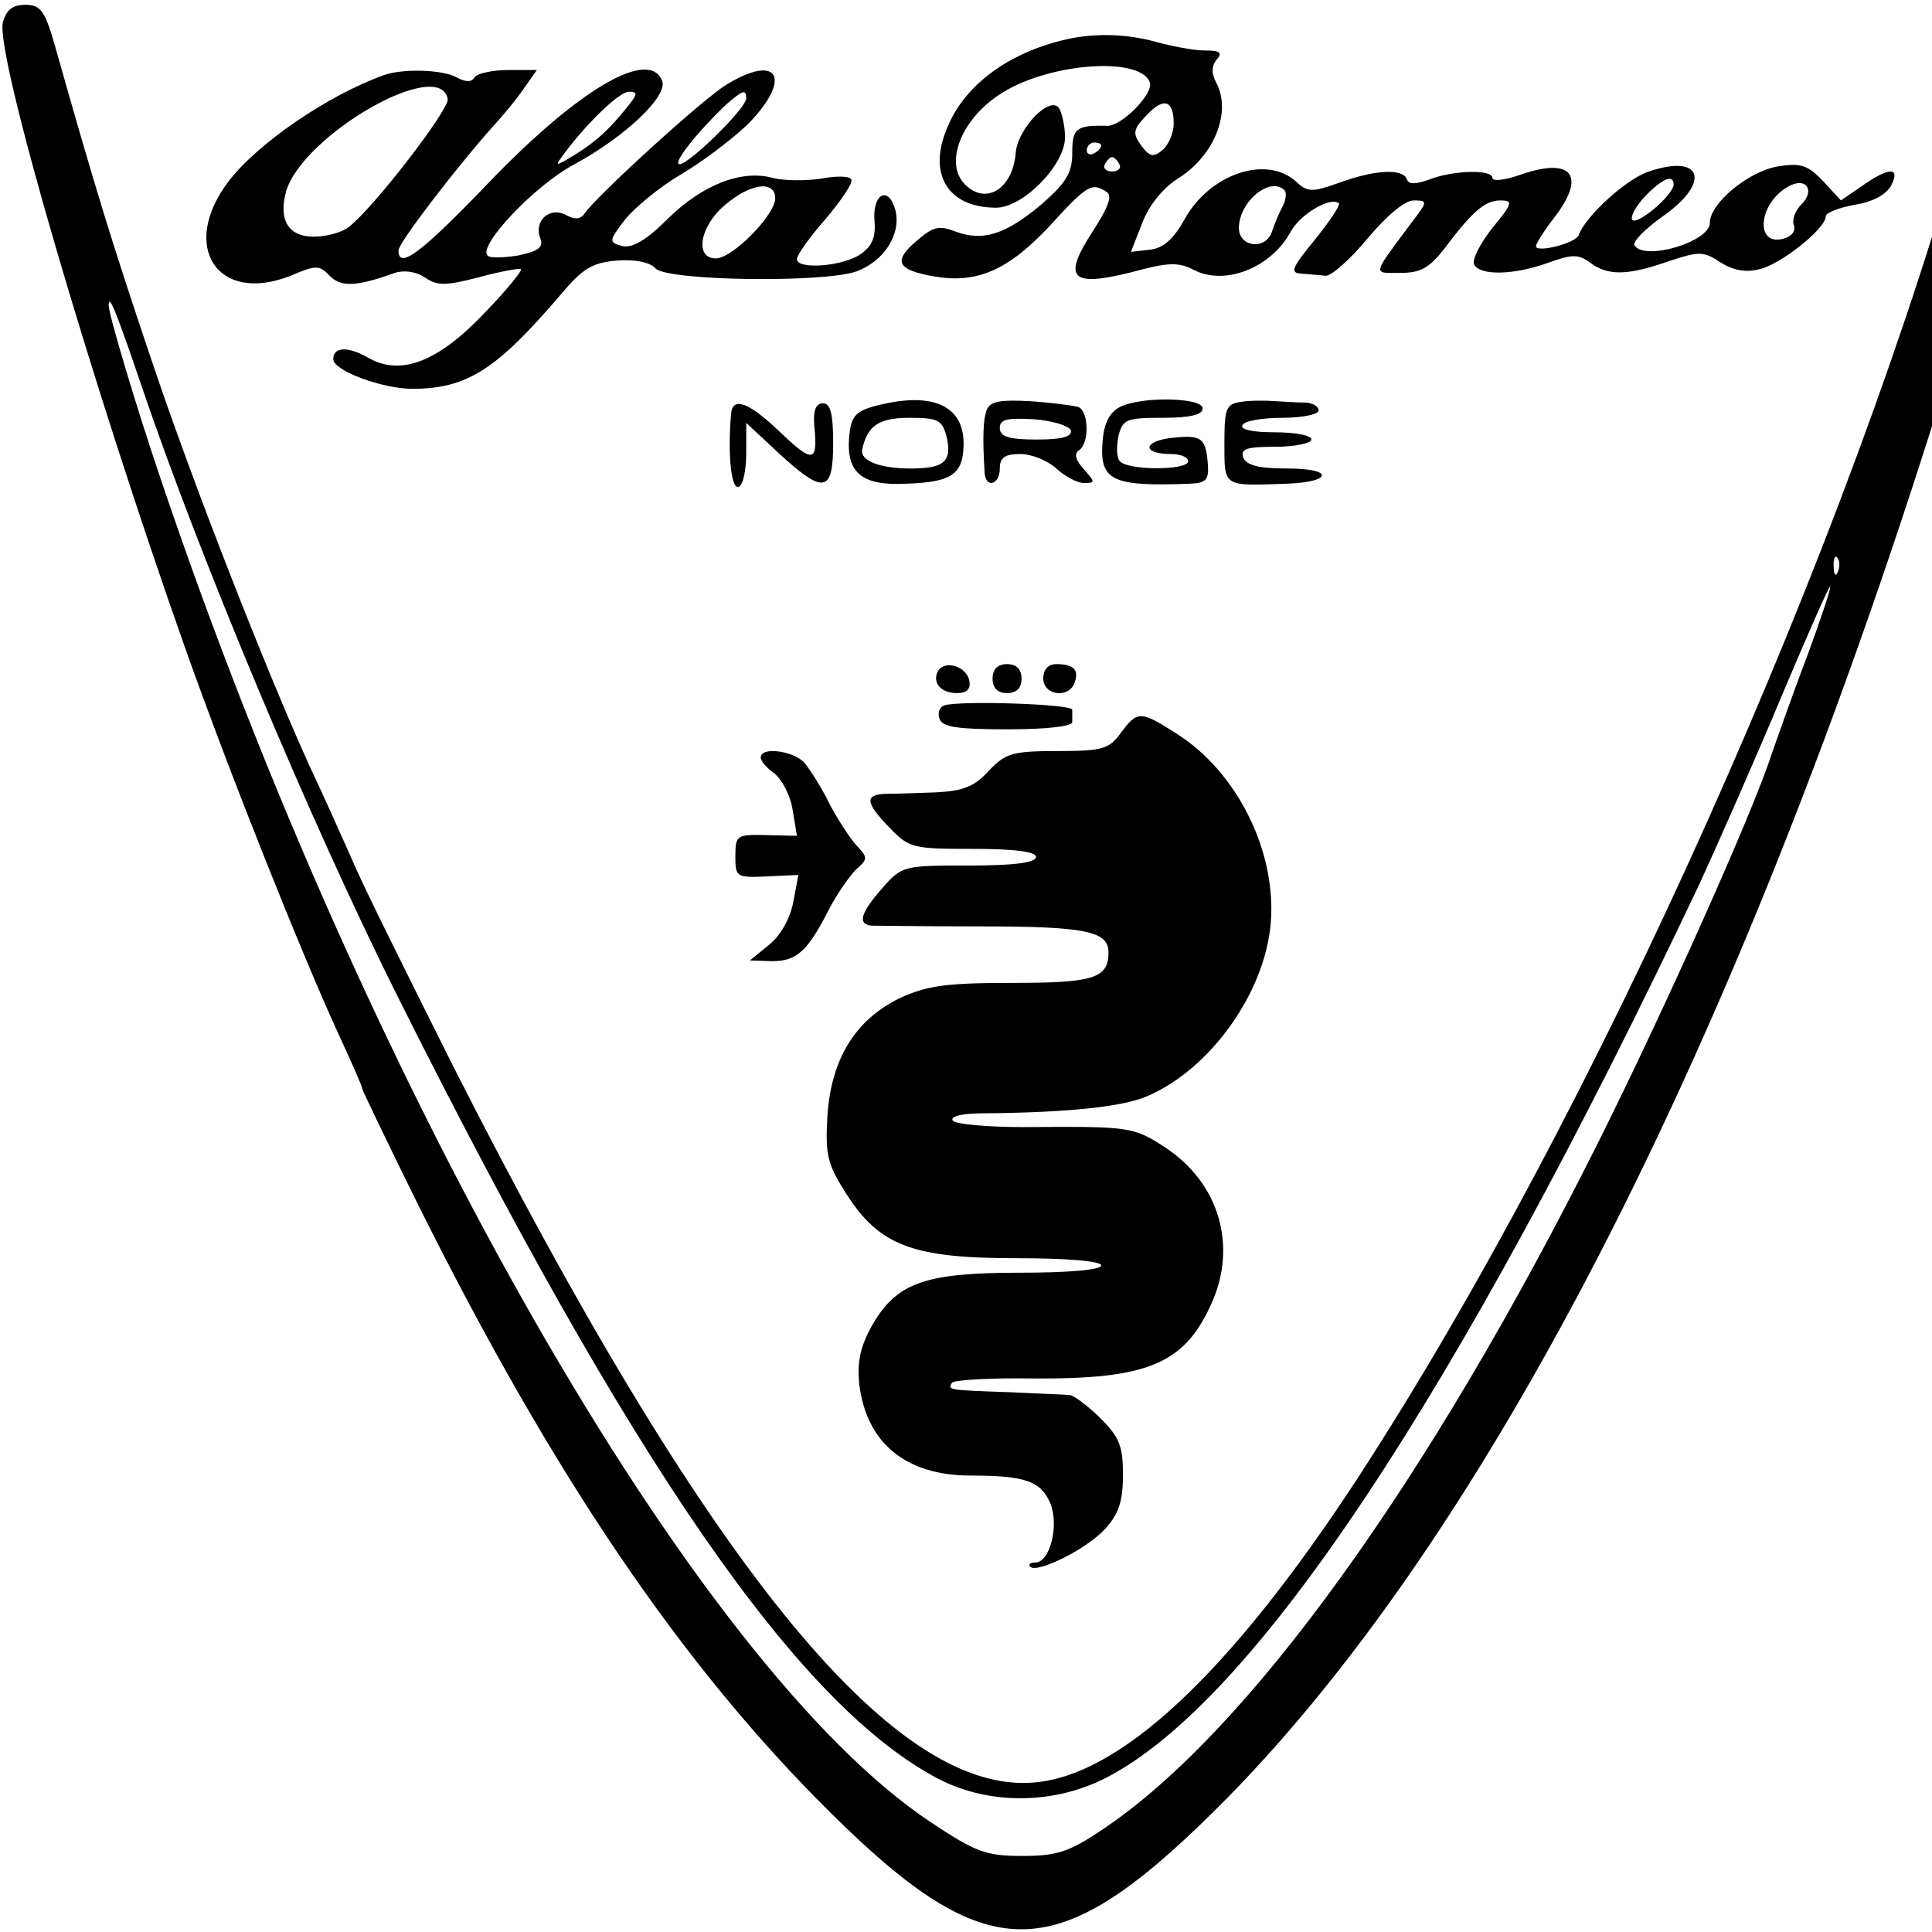<?xml version="1.0" standalone="no"?>
<!DOCTYPE svg PUBLIC "-//W3C//DTD SVG 20010904//EN"
 "http://www.w3.org/TR/2001/REC-SVG-20010904/DTD/svg10.dtd">
<svg version="1.0" xmlns="http://www.w3.org/2000/svg"
 width="16pt" height="16pt" viewBox="0 0 16 16"
 preserveAspectRatio="xMidYMid meet">
<g transform="translate(0,16) scale(0.006,-0.006)"
fill="#000000" stroke="none">
<path d="M1014 2775 c0 -38 4 -55 13 -55 7 0 13 9 13 19 0 11 6 21 13 24 13 5
67 -23 67 -35 0 -4 12 -8 27 -8 28 0 28 0 -10 27 -20 14 -37 30 -37 34 0 5 15
16 33 26 24 13 28 18 15 21 -10 2 -38 -9 -63 -23 l-45 -27 0 26 c0 14 -6 26
-13 26 -8 0 -12 -18 -13 -55z"/>
<path d="M1181 2776 c0 -62 5 -64 87 -57 61 5 52 21 -12 21 l-54 0 1 42 c1 24
-3 43 -10 45 -8 3 -12 -13 -12 -51z"/>
<path d="M1323 2786 c1 -25 8 -51 13 -56 13 -13 113 -16 124 -3 16 16 16 103
0 103 -5 0 -10 -20 -10 -45 l0 -45 -50 0 c-33 0 -50 4 -51 13 -1 6 -2 25 -3
41 0 16 -7 31 -14 34 -9 3 -11 -9 -9 -42z"/>
<path d="M1500 2775 c0 -61 -3 -60 95 -55 46 2 53 9 50 54 -3 51 -11 56 -81
56 l-64 0 0 -55z m120 25 c0 -5 -22 -10 -50 -10 -27 0 -50 5 -50 10 0 6 23 10
50 10 28 0 50 -4 50 -10z m-2 -47 c2 -9 -11 -13 -47 -13 -37 0 -51 4 -51 14 0
18 91 17 98 -1z"/>
<path d="M1670 2775 c0 -61 -3 -58 80 -55 56 2 67 11 65 54 -3 51 -10 56 -81
56 l-64 0 0 -55z m120 25 c0 -5 -22 -10 -50 -10 -27 0 -50 5 -50 10 0 6 23 10
50 10 28 0 50 -4 50 -10z m-2 -47 c2 -9 -11 -13 -47 -13 -48 0 -61 7 -44 24
12 11 86 2 91 -11z"/>
<path d="M4 2636 c-11 -43 121 -495 252 -865 61 -172 158 -415 210 -529 19
-41 34 -75 34 -78 0 -2 35 -75 78 -162 186 -373 363 -634 568 -837 217 -215
310 -215 528 0 405 399 786 1176 1079 2200 76 263 80 295 39 295 -29 0 -37
-15 -72 -140 -166 -604 -518 -1390 -847 -1895 -176 -269 -330 -413 -451 -419
-194 -11 -449 304 -796 988 -61 122 -125 250 -140 286 -16 36 -42 94 -59 130
-60 132 -161 390 -218 560 -53 157 -78 238 -133 433 -14 49 -20 57 -41 57 -18
0 -26 -7 -31 -24z m191 -501 c81 -239 234 -604 353 -842 324 -648 554 -981
748 -1082 70 -36 159 -35 231 2 205 106 483 526 818 1232 28 61 80 179 115
263 35 83 65 151 66 149 2 -1 -13 -45 -32 -97 -20 -52 -41 -113 -49 -135 -26
-81 -149 -355 -239 -535 -235 -470 -485 -816 -685 -949 -46 -31 -63 -36 -110
-36 -50 0 -64 5 -127 47 -323 215 -777 1008 -1062 1853 -34 100 -72 228 -72
240 0 17 9 -4 45 -110z m2342 -257 c-3 -8 -6 -5 -6 6 -1 11 2 17 5 13 3 -3 4
-12 1 -19z"/>
<path d="M1475 2613 c-79 -17 -141 -61 -166 -119 -30 -66 -2 -114 66 -114 37
0 95 59 95 97 0 15 -4 33 -8 40 -12 19 -57 -27 -60 -61 -4 -50 -41 -73 -70
-44 -30 30 -4 93 52 127 66 41 190 50 203 14 6 -15 -39 -61 -59 -60 -42 1 -48
-3 -48 -37 0 -28 -8 -41 -42 -71 -50 -42 -81 -52 -119 -38 -23 9 -31 7 -54
-13 -33 -28 -27 -40 25 -49 59 -10 102 9 159 70 52 57 58 60 78 47 9 -5 3 -21
-19 -55 -42 -65 -30 -77 54 -56 51 14 65 14 86 3 43 -22 106 3 133 52 13 25
56 50 67 40 2 -3 -13 -25 -33 -50 -32 -39 -35 -46 -19 -47 11 -1 26 -2 34 -3
8 0 34 23 58 52 26 31 51 52 63 52 20 0 20 -1 -3 -31 -55 -74 -54 -69 -15 -69
28 0 40 7 61 34 39 52 56 66 77 66 18 0 17 -4 -12 -39 -17 -22 -28 -44 -24
-50 9 -15 55 -14 102 3 33 12 42 12 58 0 24 -18 51 -18 108 2 42 14 48 14 71
-1 17 -11 35 -15 54 -10 29 6 92 56 92 73 0 5 18 12 40 16 25 4 43 14 50 26
14 27 -3 26 -40 0 l-29 -20 -24 26 c-22 23 -31 26 -63 21 -41 -7 -94 -51 -94
-78 0 -26 -90 -53 -104 -31 -3 5 15 23 39 40 67 47 55 87 -19 62 -31 -10 -88
-62 -97 -88 -4 -11 -59 -25 -59 -15 0 3 11 21 25 39 45 58 25 84 -45 60 -22
-8 -40 -10 -40 -5 0 12 -53 11 -87 -2 -19 -7 -29 -7 -31 0 -5 15 -42 14 -92
-4 -39 -14 -45 -14 -61 1 -41 37 -119 11 -154 -52 -15 -27 -29 -40 -48 -42
l-26 -3 16 41 c10 25 29 48 50 61 49 31 73 91 52 131 -7 13 -7 23 0 32 9 10 5
13 -16 13 -16 0 -46 6 -68 12 -40 11 -83 12 -120 4z m145 -117 c0 -13 -7 -29
-15 -36 -13 -11 -18 -10 -30 6 -12 17 -11 22 7 41 24 26 38 22 38 -11z m-100
-30 c0 -3 -4 -8 -10 -11 -5 -3 -10 -1 -10 4 0 6 5 11 10 11 6 0 10 -2 10 -4z
m25 -26 c3 -5 -1 -10 -10 -10 -9 0 -13 5 -10 10 3 6 8 10 10 10 2 0 7 -4 10
-10z m765 -28 c0 -14 -49 -56 -57 -49 -3 4 4 18 17 32 24 25 40 32 40 17z
m177 -27 c-9 -8 -14 -22 -11 -29 3 -8 -3 -16 -15 -19 -39 -10 -34 49 7 72 24
14 38 -4 19 -24z m-714 19 c3 -3 2 -14 -3 -23 -5 -9 -11 -24 -14 -33 -8 -27
-46 -23 -46 4 0 36 43 72 63 52z"/>
<path d="M530 2563 c-78 -28 -174 -94 -214 -146 -69 -90 -16 -171 85 -131 35
15 40 15 54 0 16 -16 37 -15 90 4 12 4 29 2 41 -6 17 -12 29 -12 75 0 30 8 56
13 58 11 2 -2 -20 -29 -49 -59 -65 -69 -117 -89 -162 -63 -28 16 -48 15 -48
-2 0 -16 68 -41 109 -41 75 0 116 26 204 129 31 37 44 45 78 48 25 2 46 -2 54
-11 17 -17 231 -20 277 -4 38 14 62 51 54 84 -9 35 -32 24 -29 -14 2 -22 -3
-35 -19 -46 -24 -17 -88 -22 -88 -7 0 6 18 31 40 56 22 26 38 50 35 54 -2 5
-22 5 -42 1 -21 -3 -50 -3 -66 1 -43 12 -97 -9 -145 -56 -30 -30 -49 -41 -63
-38 -19 5 -19 7 4 37 14 17 48 45 77 62 29 17 70 48 92 69 62 63 43 99 -29 55
-32 -19 -181 -155 -196 -178 -6 -8 -13 -9 -26 -2 -23 12 -45 -9 -35 -33 4 -12
-3 -17 -31 -23 -20 -3 -39 -4 -42 0 -14 13 65 97 120 126 70 38 129 94 121
115 -18 46 -116 -12 -239 -140 -94 -98 -125 -121 -125 -94 0 11 85 121 133
174 10 11 28 32 39 48 l19 27 -40 0 c-22 0 -43 -5 -46 -10 -4 -7 -12 -7 -25 0
-20 11 -75 12 -100 3z m88 -33 c2 -15 -103 -151 -137 -177 -9 -7 -30 -13 -48
-13 -35 0 -49 23 -38 63 24 78 212 186 223 127z m251 -7 c-27 -34 -44 -50 -74
-69 -30 -18 -30 -18 -16 1 32 43 76 85 89 85 12 0 12 -3 1 -17z m161 8 c0 -14
-79 -91 -92 -91 -11 0 24 44 65 83 22 19 27 21 27 8z m40 -138 c0 -23 -59 -83
-82 -83 -30 0 -22 45 13 74 35 30 69 34 69 9z"/>
<path d="M1224 2110 c-43 -9 -49 -15 -52 -47 -4 -49 18 -67 78 -64 64 2 80 13
80 56 0 49 -39 69 -106 55z m82 -44 c9 -36 -2 -46 -49 -46 -43 0 -70 11 -67
26 7 33 23 44 65 44 39 0 45 -3 51 -24z"/>
<path d="M1362 2101 c-5 -13 -6 -38 -3 -86 1 -23 21 -18 21 5 0 15 7 20 28 20
16 0 38 -9 50 -20 12 -11 29 -20 38 -20 16 0 16 1 0 19 -11 12 -14 21 -7 26
15 9 14 55 -1 60 -7 2 -37 6 -67 8 -40 2 -54 0 -59 -12z m116 -28 c2 -9 -11
-13 -47 -13 -39 0 -51 4 -51 16 0 12 10 14 47 12 26 -2 48 -9 51 -15z"/>
<path d="M1546 2105 c-14 -7 -22 -22 -24 -46 -5 -56 12 -64 120 -60 23 1 27 5
25 29 -3 35 -9 39 -52 34 -38 -5 -38 -22 1 -22 13 0 24 -4 24 -10 0 -13 -87
-13 -95 1 -4 5 -4 21 -1 35 6 22 11 24 61 24 37 0 55 4 55 13 0 15 -84 17
-114 2z"/>
<path d="M1713 2112 c-21 -3 -23 -9 -23 -58 0 -60 -2 -58 85 -55 64 2 67 21 3
21 -40 0 -57 4 -62 15 -4 12 4 15 44 15 28 0 50 5 50 10 0 6 -23 10 -51 10
-31 0 -48 4 -44 10 3 6 28 10 56 10 27 0 49 5 49 10 0 6 -8 10 -17 11 -10 0
-29 1 -43 2 -14 1 -35 1 -47 -1z"/>
<path d="M1009 2095 c-5 -60 1 -106 11 -100 6 3 10 24 10 47 l0 41 45 -42 c62
-57 75 -55 75 14 0 41 -4 55 -14 55 -10 0 -14 -10 -12 -32 5 -50 -2 -51 -47
-8 -44 42 -66 50 -68 25z"/>
<path d="M1295 1741 c-9 -16 3 -31 26 -31 14 0 19 6 17 17 -4 20 -33 29 -43
14z"/>
<path d="M1370 1730 c0 -13 7 -20 20 -20 13 0 20 7 20 20 0 13 -7 20 -20 20
-13 0 -20 -7 -20 -20z"/>
<path d="M1440 1730 c0 -23 35 -28 43 -6 7 18 -1 26 -25 26 -11 0 -18 -7 -18
-20z"/>
<path d="M1303 1693 c-7 -3 -9 -11 -6 -19 4 -11 26 -14 94 -14 53 0 89 4 89
10 0 6 0 13 0 17 0 8 -156 13 -177 6z"/>
<path d="M1547 1655 c-16 -22 -25 -25 -87 -25 -63 0 -72 -3 -95 -27 -20 -22
-35 -28 -73 -30 -26 -1 -57 -2 -69 -2 -30 -1 -29 -12 5 -47 27 -28 32 -29 115
-29 58 0 87 -4 87 -11 0 -8 -30 -12 -92 -12 -90 0 -93 0 -120 -31 -30 -34 -35
-50 -15 -52 6 0 75 -1 152 -1 145 0 175 -7 175 -36 0 -36 -21 -42 -134 -42
-91 0 -117 -4 -154 -21 -62 -30 -95 -85 -100 -163 -3 -54 0 -66 26 -107 46
-72 92 -89 235 -89 71 0 117 -4 117 -10 0 -6 -44 -10 -112 -10 -133 0 -171
-14 -205 -74 -16 -29 -20 -50 -17 -80 10 -81 64 -126 154 -126 76 0 97 -8 110
-39 12 -31 -1 -81 -21 -81 -7 0 -10 -3 -7 -6 10 -9 77 24 103 52 19 21 25 38
25 75 0 40 -5 52 -31 78 -17 17 -36 31 -42 32 -7 1 -43 2 -82 4 -87 3 -87 3
-81 13 2 4 53 7 113 6 156 -1 207 20 244 101 38 81 12 169 -63 218 -44 29 -50
29 -195 28 -51 0 -95 4 -98 9 -4 6 14 10 42 10 118 1 191 9 225 23 88 37 164
143 172 240 8 98 -46 208 -130 261 -50 32 -54 32 -77 1z"/>
<path d="M1050 1621 c0 -5 9 -15 19 -22 10 -8 22 -30 25 -50 l6 -36 -42 1
c-41 1 -43 0 -43 -29 0 -29 1 -30 44 -28 l43 2 -7 -37 c-4 -22 -17 -46 -33
-59 l-27 -22 31 -1 c34 0 49 14 79 73 11 21 28 45 37 54 16 14 16 16 0 33 -9
10 -26 36 -37 57 -10 21 -26 46 -34 56 -14 17 -61 24 -61 8z"/>
</g>
</svg>
